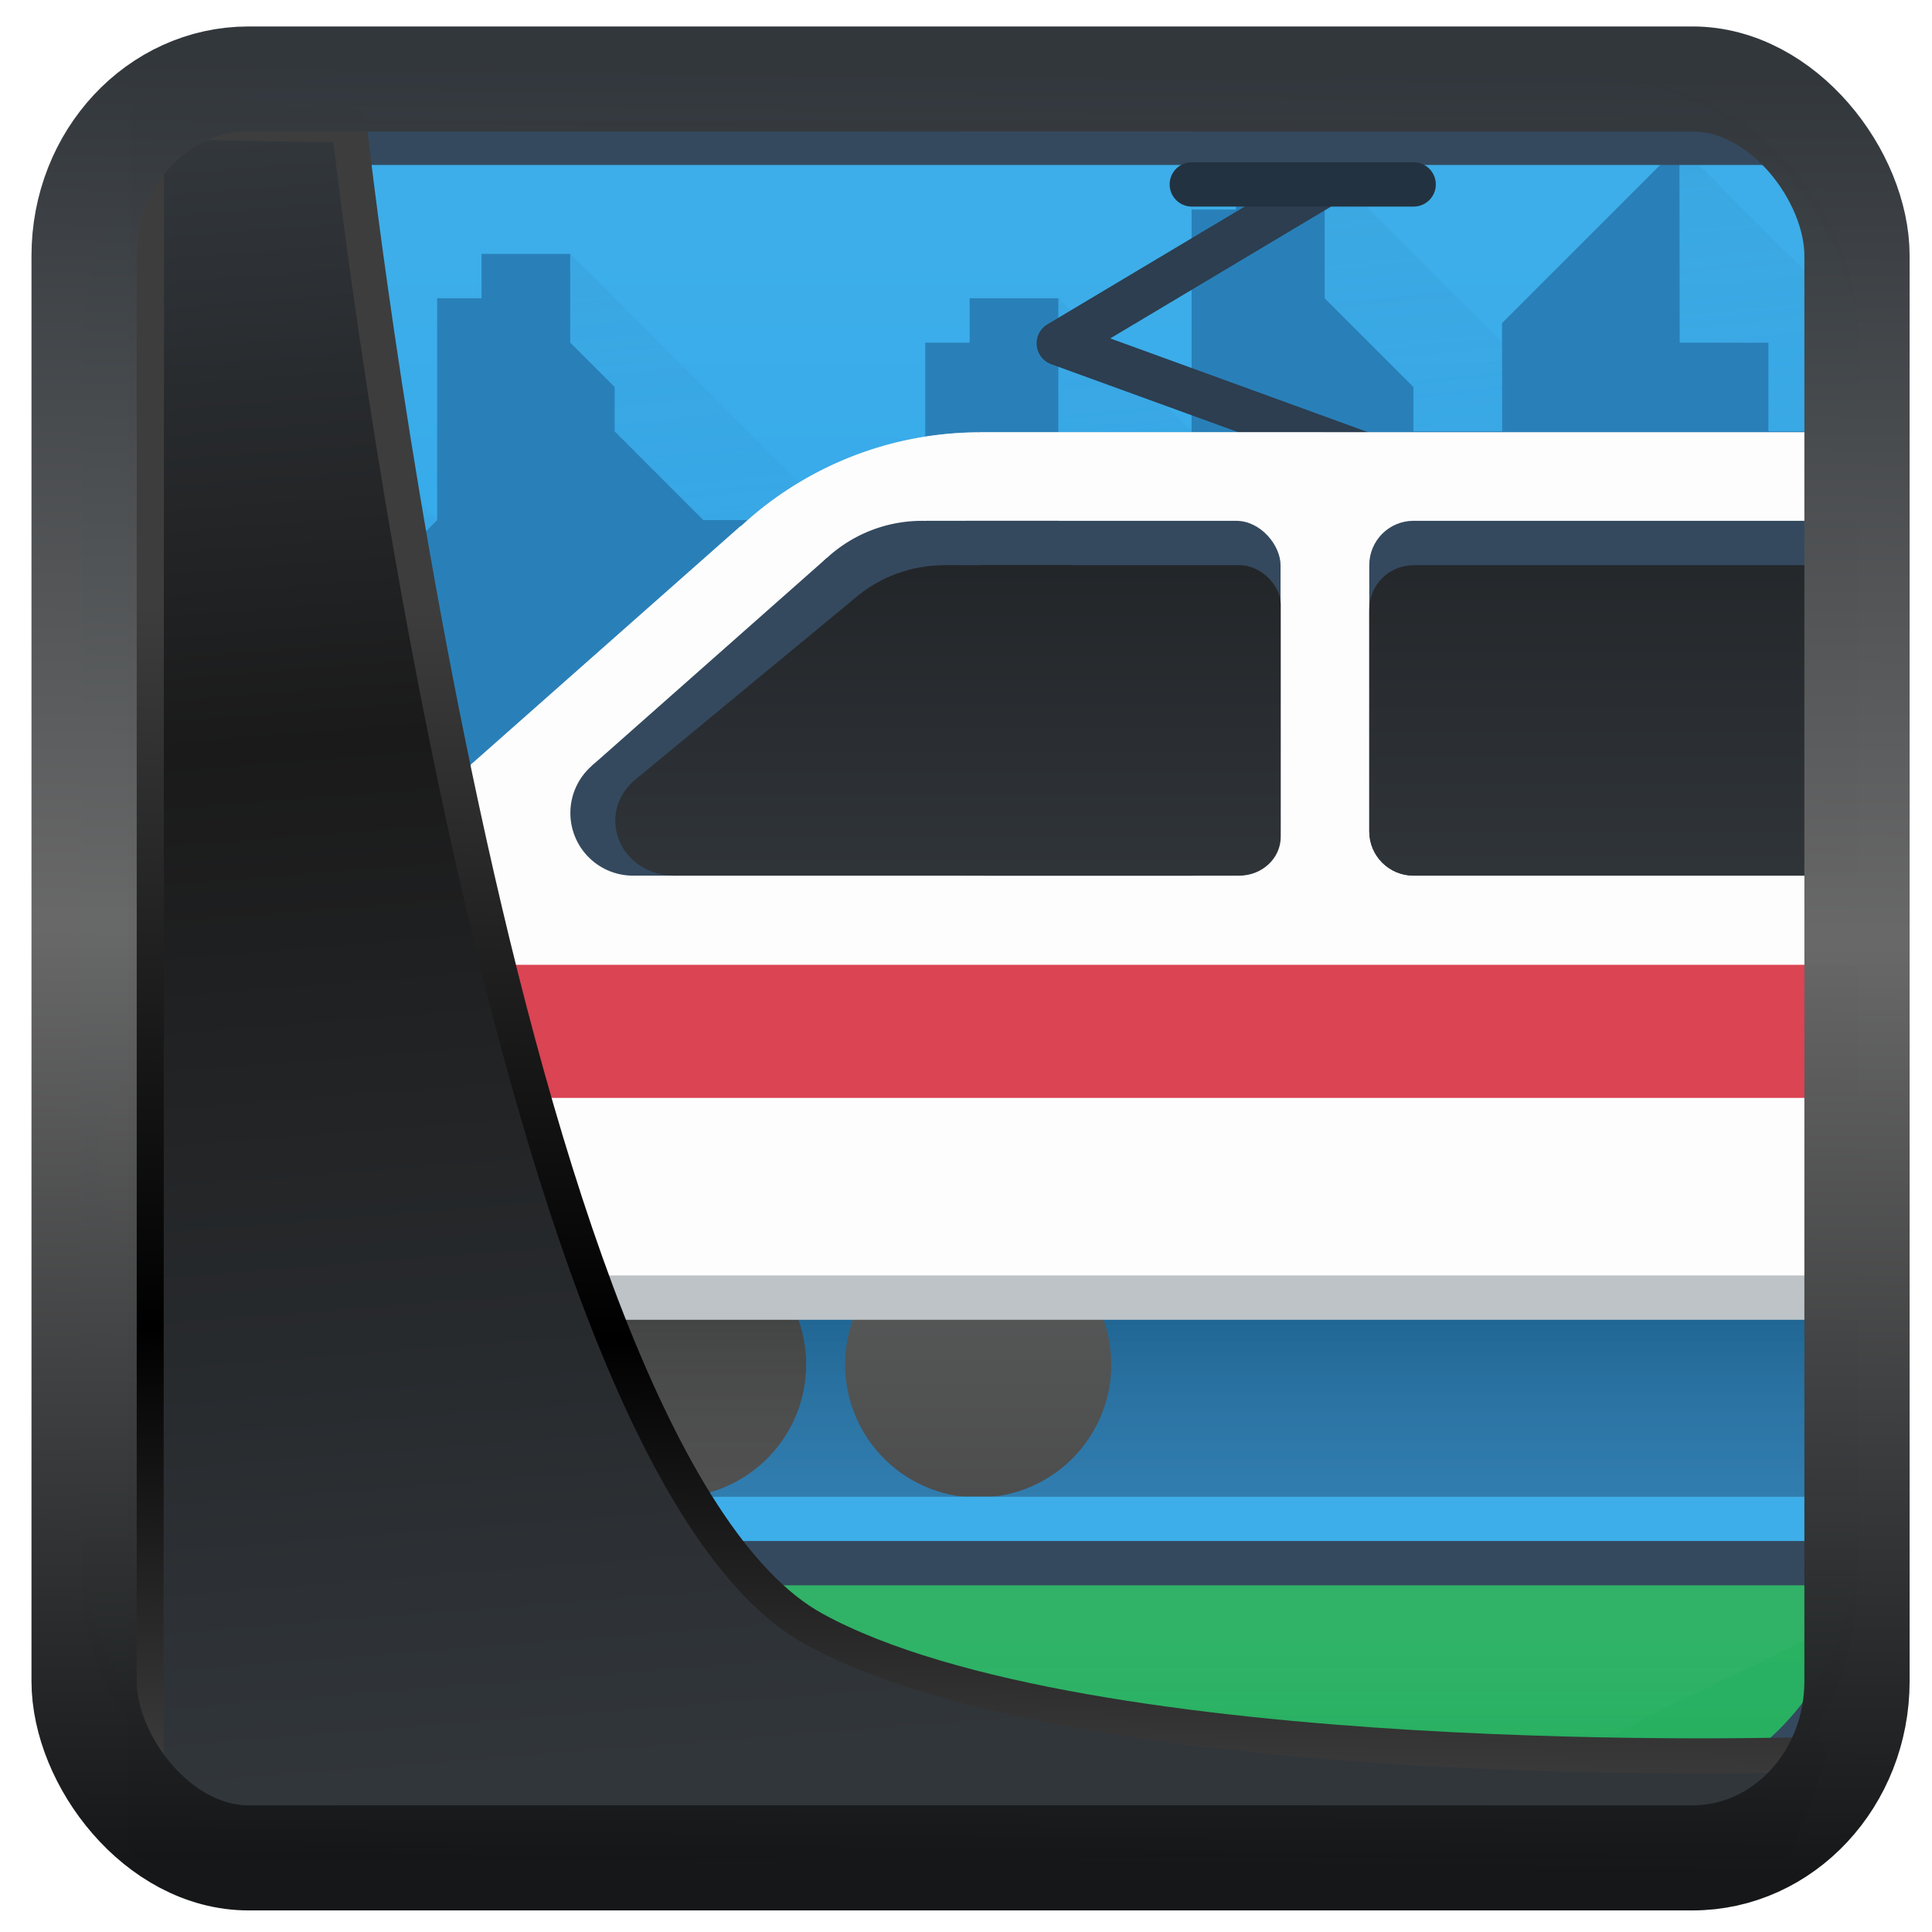 <?xml version="1.0" encoding="UTF-8" standalone="no"?>
<!-- Created with Inkscape (http://www.inkscape.org/) -->

<svg
   width="48"
   height="48"
   version="1.1"
   viewBox="0 0 48 48"
   id="svg22"
   sodipodi:docname="ktrip.svg"
   inkscape:version="1.1.2 (0a00cf5339, 2022-02-04)"
   xmlns:inkscape="http://www.inkscape.org/namespaces/inkscape"
   xmlns:sodipodi="http://sodipodi.sourceforge.net/DTD/sodipodi-0.dtd"
   xmlns:xlink="http://www.w3.org/1999/xlink"
   xmlns="http://www.w3.org/2000/svg"
   xmlns:svg="http://www.w3.org/2000/svg">
  <sodipodi:namedview
     id="namedview24"
     pagecolor="#ffffff"
     bordercolor="#666666"
     borderopacity="1.0"
     inkscape:showpageshadow="2"
     inkscape:pageopacity="0.0"
     inkscape:pagecheckerboard="0"
     inkscape:deskcolor="#d1d1d1"
     showgrid="false"
     inkscape:zoom="7.96"
     inkscape:cx="-2.1356784"
     inkscape:cy="8.9824121"
     inkscape:window-width="3440"
     inkscape:window-height="1359"
     inkscape:window-x="0"
     inkscape:window-y="0"
     inkscape:window-maximized="1"
     inkscape:current-layer="svg22"
     inkscape:pageshadow="2" />
  <defs
     id="defs12">
    <linearGradient
       id="linearGradient1005-3-3"
       x1="5.253"
       x2="9.382"
       y1="15.383"
       y2="2.942"
       gradientTransform="matrix(1,0,0,1,1.632,-0.617)"
       gradientUnits="userSpaceOnUse">
      <stop
         stop-color="#fa8200"
         offset="0"
         id="stop2" />
      <stop
         stop-color="#ff9600"
         offset=".37"
         id="stop4" />
      <stop
         stop-color="#ffb400"
         offset="1"
         id="stop6" />
    </linearGradient>
    <filter
       id="filter4014"
       x="-0.062"
       y="-0.058"
       width="1.125"
       height="1.115"
       color-interpolation-filters="sRGB">
      <feGaussianBlur
         stdDeviation="1.094"
         id="feGaussianBlur9" />
    </filter>
    <linearGradient
       inkscape:collect="always"
       xlink:href="#linearGradient3487"
       id="linearGradient3403"
       gradientUnits="userSpaceOnUse"
       x1="6.949"
       y1="4.555"
       x2="11.215"
       y2="59.052" />
    <linearGradient
       id="linearGradient3487">
      <stop
         style="stop-color:#32373c;stop-opacity:1"
         offset="0"
         id="stop3481" />
      <stop
         id="stop3483"
         offset="0.368"
         style="stop-color:#1a1a1a;stop-opacity:1" />
      <stop
         style="stop-color:#31363b;stop-opacity:1"
         offset="1"
         id="stop3485" />
    </linearGradient>
    <linearGradient
       inkscape:collect="always"
       xlink:href="#linearGradient20604"
       id="linearGradient20558"
       gradientUnits="userSpaceOnUse"
       x1="25.802"
       y1="20.374"
       x2="25.111"
       y2="58.913" />
    <linearGradient
       id="linearGradient20604">
      <stop
         id="stop20598"
         offset="0"
         style="stop-color:#3d3d3d;stop-opacity:1" />
      <stop
         style="stop-color:#000000;stop-opacity:1"
         offset="0.618"
         id="stop20600" />
      <stop
         id="stop20602"
         offset="1"
         style="stop-color:#3d3d3d;stop-opacity:1" />
    </linearGradient>
    <filter
       inkscape:collect="always"
       style="color-interpolation-filters:sRGB"
       id="filter20720"
       x="-0.017"
       y="-0.016"
       width="1.034"
       height="1.033">
      <feGaussianBlur
         inkscape:collect="always"
         stdDeviation="0.147"
         id="feGaussianBlur20722" />
    </filter>
    <linearGradient
       gradientTransform="translate(0.361,-0.13)"
       xlink:href="#linearGradient4555"
       id="linearGradient4557"
       x1="43.5"
       y1="64.012"
       x2="44.142"
       y2="0.306"
       gradientUnits="userSpaceOnUse" />
    <linearGradient
       id="linearGradient4555">
      <stop
         style="stop-color:#141618;stop-opacity:1"
         offset="0"
         id="stop4551" />
      <stop
         id="stop4559"
         offset="0.518"
         style="stop-color:#686868;stop-opacity:1" />
      <stop
         style="stop-color:#31363b;stop-opacity:1"
         offset="1"
         id="stop4553" />
    </linearGradient>
    <filter
       style="color-interpolation-filters:sRGB"
       id="filter4601"
       x="-0.03"
       width="1.06"
       y="-0.03"
       height="1.06">
      <feGaussianBlur
         stdDeviation="0.015"
         id="feGaussianBlur4603" />
    </filter>
    <linearGradient
       id="c"
       x1="24"
       x2="24"
       y1="294"
       y2="257"
       gradientTransform="matrix(1,0,0,0.976,0,6)"
       gradientUnits="userSpaceOnUse">
      <stop
         stop-color="#1d99f3"
         offset="0"
         id="stop8" />
      <stop
         stop-color="#3daee9"
         offset="1"
         id="stop10" />
    </linearGradient>
    <linearGradient
       id="i"
       x1="90.319"
       x2="120.339"
       y1="-162.799"
       y2="139.843"
       gradientTransform="matrix(0.264,0,0,0.264,0.022,0.028)"
       gradientUnits="userSpaceOnUse">
      <stop
         stop-color="#2980b9"
         offset="0"
         id="stop26" />
      <stop
         stop-color="#3daee9"
         stop-opacity="0"
         offset="1"
         id="stop28" />
    </linearGradient>
    <linearGradient
       id="b"
       x1="17.304"
       x2="17.304"
       y1="285"
       y2="257"
       gradientUnits="userSpaceOnUse"
       xlink:href="#a" />
    <linearGradient
       id="a">
      <stop
         stop-color="#4d4d4d"
         offset="0"
         id="stop2-1" />
      <stop
         stop-color="#7f8c8d"
         offset="1"
         id="stop4-2" />
    </linearGradient>
    <linearGradient
       id="j"
       x1="24"
       x2="24"
       y1="294"
       y2="257"
       gradientTransform="matrix(1,0,0,0.976,0,6)"
       gradientUnits="userSpaceOnUse">
      <stop
         stop-color="#27ae60"
         offset="0"
         id="stop31" />
      <stop
         stop-color="#2ecc71"
         offset="1"
         id="stop33" />
    </linearGradient>
    <linearGradient
       id="e"
       x1="29.588"
       x2="29.588"
       y1="281.117"
       y2="290.736"
       gradientTransform="matrix(1,0,0,0.999,-5.129,-248.816)"
       gradientUnits="userSpaceOnUse">
      <stop
         stop-opacity=".2"
         offset="0"
         id="stop14" />
      <stop
         stop-color="#fff"
         stop-opacity="0"
         offset="1"
         id="stop16" />
    </linearGradient>
    <linearGradient
       id="d"
       x1="24.183"
       x2="24.183"
       y1="285"
       y2="257"
       gradientUnits="userSpaceOnUse"
       xlink:href="#a" />
    <linearGradient
       id="g"
       x1="32.114"
       x2="32.114"
       y1="263.095"
       y2="271.949"
       gradientUnits="userSpaceOnUse"
       xlink:href="#f" />
    <linearGradient
       id="f">
      <stop
         stop-color="#232629"
         offset="0"
         id="stop19" />
      <stop
         stop-color="#31363b"
         offset="1"
         id="stop21" />
    </linearGradient>
    <linearGradient
       inkscape:collect="always"
       xlink:href="#f"
       id="linearGradient17990"
       gradientUnits="userSpaceOnUse"
       x1="32.114"
       y1="263.095"
       x2="32.114"
       y2="271.949" />
    <linearGradient
       inkscape:collect="always"
       xlink:href="#f"
       id="linearGradient17992"
       gradientUnits="userSpaceOnUse"
       x1="32.114"
       y1="263.095"
       x2="32.114"
       y2="271.949" />
    <linearGradient
       inkscape:collect="always"
       xlink:href="#f"
       id="linearGradient17994"
       gradientUnits="userSpaceOnUse"
       x1="32.114"
       y1="263.095"
       x2="32.114"
       y2="271.949" />
    <linearGradient
       inkscape:collect="always"
       xlink:href="#f"
       id="linearGradient17996"
       gradientUnits="userSpaceOnUse"
       x1="32.114"
       y1="263.095"
       x2="32.114"
       y2="271.949" />
    <linearGradient
       inkscape:collect="always"
       xlink:href="#f"
       id="linearGradient17998"
       gradientUnits="userSpaceOnUse"
       x1="32.114"
       y1="263.095"
       x2="32.114"
       y2="271.949" />
    <linearGradient
       inkscape:collect="always"
       xlink:href="#f"
       id="linearGradient18000"
       gradientUnits="userSpaceOnUse"
       x1="32.114"
       y1="263.095"
       x2="32.114"
       y2="271.949" />
    <linearGradient
       inkscape:collect="always"
       xlink:href="#f"
       id="linearGradient18002"
       gradientUnits="userSpaceOnUse"
       x1="32.114"
       y1="263.095"
       x2="32.114"
       y2="271.949" />
  </defs>
  <g
     transform="matrix(1.102,0,0,1.102,-2.347,-276.887)"
     id="g106">
    <rect
       x="3.979"
       y="253.975"
       width="40.02"
       height="39.024"
       rx="6.004"
       fill="#34495e"
       id="rect36" />
    <path
       transform="matrix(1.001,0,0,1.001,-0.023,248.972)"
       d="M 10,4 C 6.676,4 4,6.676 4,10 v 27 c 0,3.324 2.676,6 6,6 h 28 c 3.324,0 6,-2.676 6,-6 V 10 C 44,6.676 41.324,4 38,4 Z"
       fill="#34495e"
       stroke-width="0.999"
       id="path38" />
    <rect
       x="3.979"
       y="252.974"
       width="40.02"
       height="39.024"
       rx="6.004"
       fill="url(#c)"
       id="rect40"
       style="fill:url(#c)" />
    <path
       transform="matrix(1.001,0,0,1.001,-0.023,248.972)"
       d="M 30.99,5.004 V 13.998 L 25.992,9.002 V 18.996 L 14.998,8.002 v 8.996 L 10,12 v 1 l -2,-2 V 23.373 C 23.047,21.85 32.188,18.547 43.982,17.336 v -6.773 c 0,-0.376 -0.038,-0.743 -0.104,-1.1 l -3.898,-3.898 0.004,8.434 z"
       fill="url(#i)"
       stroke-width="0.264"
       id="path42"
       style="fill:url(#i)" />
    <path
       transform="matrix(1.001,0,0,1.001,-0.023,248.972)"
       d="m 29.986,5.004 v 2 h -0.998 v 6.994 h -3 V 9.002 h -1.998 v 1 h -1 v 3.996 H 17.992 L 15.994,12 v -1 l -1,-0.998 V 8.002 h -1.998 v 1 h -1 v 4.996 l -2,2 V 12 H 7.998 V 11 H 5 L 4,12 V 36.006 H 44 V 12 H 41.98 V 10.002 H 39.982 L 39.977,5.564 35.98,9.562 35.984,12 h -2 V 11 L 31.986,9.002 V 7.004 h -1 v -2 z"
       fill="#2980b9"
       stroke-width="0.999"
       id="path44" />
    <path
       d="m 7,257 h 6 v 16.816 H 7 Z"
       fill="none"
       id="path46" />
    <path
       d="m 20.304,282.021 a 3,3 0 0 1 -2.995,3 3,3 0 0 1 -3.005,-2.989 3,3 0 0 1 2.984,-3.011 3,3 0 0 1 3.016,2.979"
       fill="url(#b)"
       id="path48"
       style="fill:url(#b)" />
    <path
       d="m 3.979,285.999 c 0.002,3.324 2.678,6 6.003,6 H 37.996 c 3.325,0 6.001,-2.676 6.003,-6 z"
       fill="url(#j)"
       stroke-width="0.265"
       id="path50"
       style="fill:url(#j)" />
    <path
       transform="matrix(1.001,0,0,1.001,-0.023,248.972)"
       d="M 44,29.633 19.043,30.031 5.695,31.207 16.227,41.738 H 38.105 C 38.876,40.88 42.002,39.822 43.766,38.652 43.915,38.127 44,37.574 44,37 Z"
       fill="url(#e)"
       stroke-width="0.999"
       id="path52"
       style="fill:url(#e)" />
    <path
       d="m 27.183,282.021 a 3,3 0 0 1 -2.995,3 3,3 0 0 1 -3.005,-2.989 3,3 0 0 1 2.984,-3.011 3,3 0 0 1 3.016,2.979"
       fill="url(#d)"
       id="path54"
       style="fill:url(#d)" />
    <path
       d="m 32.016,254.912 a 0.5,0.5 0 0 0 -0.271,0.076 l -6,3.582 a 0.5,0.5 0 0 0 0.086,0.9 l 11,4 a 0.5,0.5 0 1 0 0.34,-0.941 l -10.01,-3.641 5.096,-3.043 a 0.5,0.5 0 0 0 -0.24,-0.934 z"
       fill="#2c3e50"
       id="path56" />
    <g
       transform="matrix(1.001,0,0,1.001,-0.023,248.972)"
       id="g64">
      <path
         d="m 24.211,12.02 -0.006,0.004 a 7.91,7.909 0 0 0 -0.037,-0.002 7.91,7.909 0 0 0 -5.322,2.107 l -0.02,0.008 -13.197,11.672 0.002,0.002 a 3.529,3.529 0 0 0 -1.227,2.682 3.529,3.529 0 0 0 3.529,3.516 H 44 V 12.021 Z"
         fill="#bdc3c7"
         stroke-width="0.264"
         id="path58" />
      <path
         d="m 24.211,12.02 -0.006,0.004 a 7.91,7.909 0 0 0 -0.037,-0.002 7.91,7.909 0 0 0 -5.322,2.107 l -0.02,0.008 -13.197,11.672 0.002,0.002 a 3.529,3.529 0 0 0 -1.188,2.164 3.529,3.529 0 0 0 3.49,3.033 v 0.002 H 44 V 12.021 Z"
         fill="#fdfdfd"
         stroke-width="0.264"
         id="path60" />
      <path
         d="M 6.676,5 C 6.251,5.282 5.87,5.622 5.531,6 h 36.938 C 42.13,5.622 41.749,5.282 41.324,5 H 18.666 Z"
         fill="#34495e"
         stroke-width="0.999"
         id="path62" />
    </g>
    <path
       transform="matrix(1.001,0,0,1.001,-0.023,248.972)"
       d="m 7.658,24.014 -2.029,1.795 0.002,0.002 a 3.529,3.529 0 0 0 -0.9,1.201 c 13.151,-2e-5 26.279,-1.9e-5 39.27,0 v -2.998 c -12.073,-9e-6 -24.056,-10e-6 -36.342,0 z"
       fill="#da4453"
       stroke-width="0.264"
       id="path66" />
    <g
       fill="#34495e"
       id="g80">
      <path
         d="m 17.814,269.588 a 1.412,1.412 0 0 1 -1.41,1.412 1.412,1.412 0 0 1 -1.415,-1.407 1.412,1.412 0 0 1 1.405,-1.417 1.412,1.412 0 0 1 1.42,1.402"
         id="path68" />
      <rect
         transform="skewY(8.4396683e-4)"
         x="22.915"
         y="263"
         width="8.085"
         height="8"
         ry="1"
         id="rect70" />
      <path
         transform="skewY(1.7303325e-4)"
         d="M 16.401,268.175 H 29 v 2.825 H 16.401 Z"
         id="path72" />
      <path
         d="m 15.479,268.518 5.281,-4.671 2.155,-0.847 c 0,0 0.442,1.929 0.573,2.509 0.131,0.58 -0.187,3.368 -0.187,3.368 l -6.455,0.879 z"
         id="path74" />
      <path
         d="m 26.081,266.166 a 3.166,3.166 0 0 1 -3.16,3.166 3.166,3.166 0 0 1 -3.171,-3.154 3.166,3.166 0 0 1 3.149,-3.177 3.166,3.166 0 0 1 3.182,3.143"
         id="path76" />
      <path
         d="m 23,263 h 3 v 1 h -3 z"
         id="path78" />
    </g>
    <path
       d="m 34,263 c -0.554,0 -1,0.447 -1,1.001 v 6 c 0,0.554 0.447,0.999 1,0.999 h 9.999 v -7.999 z"
       fill="#34495e"
       stroke-width="0.265"
       id="path82" />
    <path
       d="m 34,264.001 c -0.554,0 -1,0.445 -1,0.999 v 5.001 c 0,0.554 0.447,0.999 1,0.999 h 9.999 v -6.999 z"
       fill="url(#g)"
       stroke-width="0.265"
       id="path84"
       style="fill:url(#linearGradient17990)" />
    <g
       transform="matrix(0.937,0,0,0.875,1.957,33.875)"
       fill="url(#h)"
       id="g98"
       style="fill:url(#g)">
      <path
         d="m 17.814,269.588 a 1.412,1.412 0 0 1 -1.41,1.412 1.412,1.412 0 0 1 -1.415,-1.407 1.412,1.412 0 0 1 1.405,-1.417 1.412,1.412 0 0 1 1.42,1.402"
         id="path86"
         style="fill:url(#linearGradient17992)" />
      <rect
         transform="skewY(8.4396683e-4)"
         x="22.915"
         y="263"
         width="8.085"
         height="8"
         ry="1"
         id="rect88"
         style="fill:url(#linearGradient17994)" />
      <path
         transform="skewY(1.7303325e-4)"
         d="M 16.401,268.175 H 29 v 2.825 H 16.401 Z"
         id="path90"
         style="fill:url(#linearGradient17996)" />
      <path
         d="m 15.479,268.518 5.281,-4.671 2.155,-0.847 c 0,0 0.442,1.929 0.573,2.509 0.131,0.58 -0.187,3.368 -0.187,3.368 l -6.455,0.879 z"
         id="path92"
         style="fill:url(#linearGradient17998)" />
      <path
         d="m 26.081,266.166 a 3.166,3.166 0 0 1 -3.16,3.166 3.166,3.166 0 0 1 -3.171,-3.154 3.166,3.166 0 0 1 3.149,-3.177 3.166,3.166 0 0 1 3.182,3.143"
         id="path94"
         style="fill:url(#linearGradient18000)" />
      <path
         d="m 23,263 h 3 v 1 h -3 z"
         id="path96"
         style="fill:url(#linearGradient18002)" />
    </g>
    <path
       d="m 3.979,285 v 0.995 c 0,0.343 0.035,0.677 0.09,1.005 H 43.91 c 0.055,-0.327 0.09,-0.661 0.09,-1.005 v -0.995 z"
       fill="#34495e"
       id="path100" />
    <path
       d="m 3.979,285 v 0.995 c 0,0.002 -2e-6,0.004 0,0.006 H 43.999 c 2e-6,-0.002 0,-0.004 0,-0.006 v -0.995 z"
       fill="#3daee9"
       id="path102" />
    <path
       d="m 29,254.916 a 0.5,0.5 0 1 0 0,1 h 5 a 0.5,0.5 0 1 0 0,-1 z"
       fill="#233240"
       id="path104" />
  </g>
  <path
     style="display:inline;mix-blend-mode:normal;fill:url(#linearGradient3403);fill-opacity:1;stroke:url(#linearGradient20558);stroke-width:1.162;stroke-linecap:butt;stroke-linejoin:round;stroke-miterlimit:4;stroke-dasharray:none;stroke-opacity:1;filter:url(#filter20720)"
     d="M 4.704,3.981 4.691,60.802 H 58.595 l 1.022,-2.866 c 0,0 -23.875,0.766 -32.844,-4.14 C 16.258,48.042 11.401,4.098 11.401,4.098 Z"
     id="path1686"
     sodipodi:nodetypes="ccccscc"
     transform="matrix(0.752,0,0,0.752,0.1,0.025)"
     inkscape:label="folder" />
  <rect
     style="display:inline;fill:none;fill-opacity:1;stroke:url(#linearGradient4557);stroke-width:3.714;stroke-linejoin:round;stroke-miterlimit:7.8;stroke-dasharray:none;stroke-opacity:0.995;filter:url(#filter4601)"
     id="rect4539"
     width="62.567"
     height="62.867"
     x="1.032"
     y="0.596"
     ry="6.245"
     rx="5.803"
     transform="matrix(0.704,0,0,0.703,1.363,1.544)"
     inkscape:label="contour" />
</svg>
